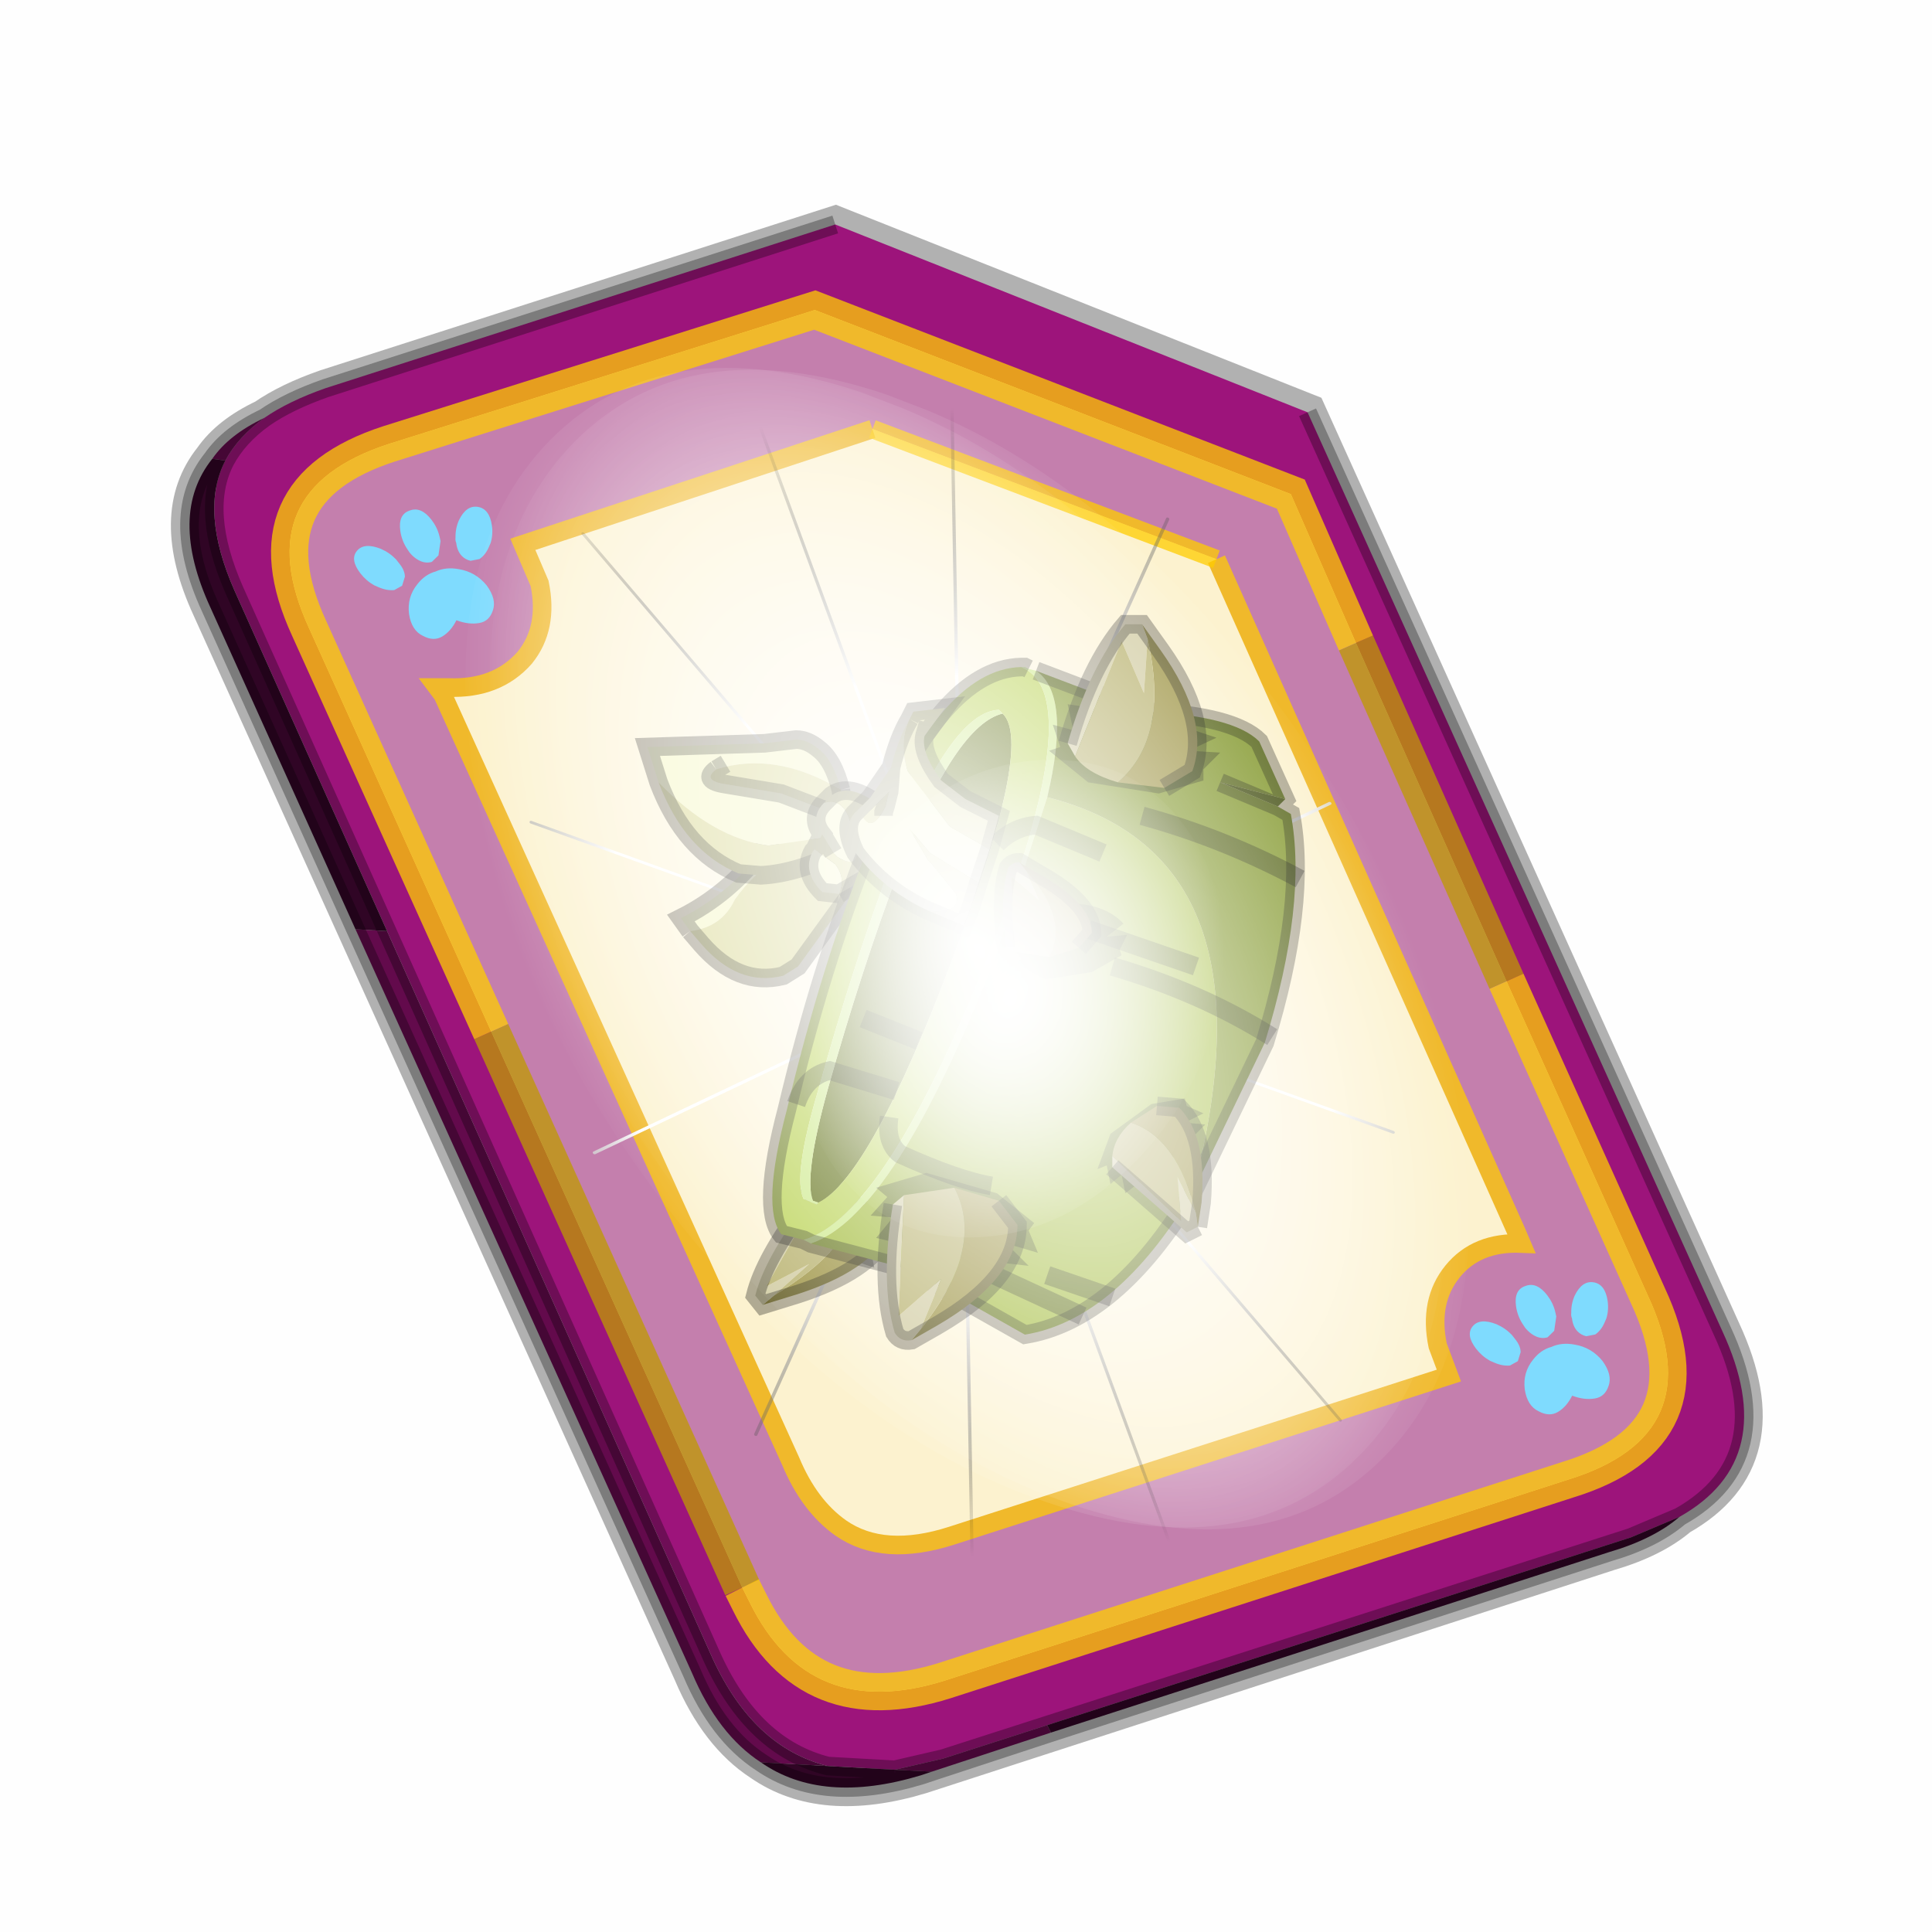 <?xml version='1.0' encoding='UTF-8'?>
<svg xmlns:xlink="http://www.w3.org/1999/xlink" xmlns="http://www.w3.org/2000/svg" version="1.1" width="60px" height="60px" viewBox="0.0 0.0 60.0 60.0"><defs><g id="c1"><path fill="#000000" fill-opacity="0.004" d="M0.0 0.0 L60.0 0.0 60.0 60.0 0.0 60.0 0.0 0.0"/></g><g id="c2"><path fill="none" stroke="#000000" stroke-width="1.0" stroke-opacity="0.302" d="M0.7 12.25 Q-0.45 9.75 0.75 8.25 1.2 7.6 2.15 7.15 2.8 6.7 3.8 6.35 L17.5 1.95 30.2 7.0 41.35 31.7 Q42.95 35.15 40.2 36.7 39.5 37.3 38.3 37.65 L19.8 43.65 Q17.15 44.45 15.5 43.3 14.35 42.55 13.65 40.9 L0.7 12.25"/><path fill="#9d147b" stroke="none" d="M35.55 22.3 L31.5 13.2 29.75 9.2 16.95 4.25 5.5 7.85 Q1.65 9.1 3.35 12.8 L8.25 23.65 15.0 38.6 15.2 39.0 Q16.8 42.25 20.45 41.1 L37.2 35.7 Q41.1 34.5 39.35 30.75 L35.55 22.3 M2.15 7.15 Q2.8 6.7 3.8 6.35 L17.5 1.95 30.2 7.0 41.35 31.7 Q42.95 35.15 40.2 36.7 L38.9 37.25 23.2 42.3 20.4 43.2 19.1 43.5 17.3 43.4 Q15.3 42.9 14.2 40.5 L5.45 20.95 1.35 11.8 Q0.4 9.65 1.1 8.3 1.45 7.65 2.15 7.15"/><path fill="#c47fad" stroke="none" d="M31.5 13.2 L35.55 22.3 39.35 30.75 Q41.1 34.5 37.2 35.7 L20.45 41.1 Q16.8 42.25 15.2 39.0 L15.0 38.6 8.25 23.65 3.35 12.8 Q1.65 9.1 5.5 7.85 L16.95 4.25 29.75 9.2 31.5 13.2 M18.5 7.45 L9.1 10.55 9.55 11.6 Q9.8 12.8 9.15 13.6 8.4 14.45 7.1 14.4 L6.8 14.4 6.95 14.6 16.3 35.2 Q16.8 36.4 17.65 37.0 18.8 37.8 20.65 37.2 L34.0 32.9 33.7 32.1 Q33.45 30.9 34.1 30.1 34.75 29.3 35.95 29.35 L35.8 29.0 27.75 10.95 18.5 7.45"/><path fill="#630a4c" stroke="none" d="M0.75 8.25 Q1.2 7.6 2.15 7.15 1.45 7.65 1.1 8.3 L0.75 8.25 M23.3 42.5 L20.1 43.55 19.1 43.5 20.4 43.2 23.2 42.3 23.3 42.5 M15.5 43.3 Q14.35 42.55 13.65 40.9 L4.6 20.9 5.45 20.95 14.2 40.5 Q15.3 42.9 17.3 43.4 L15.5 43.3"/><path fill="#300525" stroke="none" d="M4.6 20.9 L0.7 12.25 Q-0.45 9.75 0.75 8.25 L1.1 8.3 Q0.4 9.65 1.35 11.8 L5.45 20.95 4.6 20.9 M40.2 36.7 Q39.5 37.3 38.3 37.65 L23.3 42.5 23.2 42.3 38.9 37.25 40.2 36.7 M20.1 43.55 L19.8 43.65 Q17.15 44.45 15.5 43.3 L17.3 43.4 19.1 43.5 20.1 43.55"/><path fill="#fcf2cf" stroke="none" d="M27.75 10.95 L35.8 29.0 35.95 29.35 Q34.75 29.3 34.1 30.1 33.45 30.9 33.7 32.1 L34.0 32.9 20.65 37.2 Q18.8 37.8 17.65 37.0 16.8 36.4 16.3 35.2 L6.95 14.6 6.8 14.4 7.1 14.4 Q8.4 14.45 9.15 13.6 9.8 12.8 9.55 11.6 L9.1 10.55 18.5 7.45 27.75 10.95"/><path fill="none" stroke="#bf9900" stroke-width="1.0" stroke-opacity="0.749" d="M31.5 13.2 L35.55 22.3 M15.0 38.6 L8.25 23.65"/><path fill="none" stroke="#ffcc00" stroke-width="1.0" stroke-opacity="0.749" d="M35.55 22.3 L39.35 30.75 Q41.1 34.5 37.2 35.7 L20.45 41.1 Q16.8 42.25 15.2 39.0 L15.0 38.6 M8.25 23.65 L3.35 12.8 Q1.65 9.1 5.5 7.85 L16.95 4.25 29.75 9.2 31.5 13.2"/><path fill="none" stroke="#000000" stroke-width="0.5" stroke-opacity="0.302" d="M4.6 20.9 L0.7 12.25 Q-0.45 9.75 0.75 8.25 1.2 7.6 2.15 7.15 2.8 6.7 3.8 6.35 L17.5 1.95 M30.2 7.0 L41.35 31.7 Q42.95 35.15 40.2 36.7 39.5 37.3 38.3 37.65 L23.3 42.5 20.1 43.55 19.8 43.65 Q17.15 44.45 15.5 43.3 14.35 42.55 13.65 40.9 L4.6 20.9 M5.45 20.95 L1.35 11.8 Q0.4 9.65 1.1 8.3 1.45 7.65 2.15 7.15 M19.1 43.5 L17.3 43.4 Q15.3 42.9 14.2 40.5 L5.45 20.95 M23.2 42.3 L20.4 43.2 19.1 43.5 M40.2 36.7 L38.9 37.25 23.2 42.3"/><path fill="none" stroke="#f0b92b" stroke-width="0.5" d="M27.75 10.95 L35.8 29.0 35.95 29.35 Q34.75 29.3 34.1 30.1 33.45 30.9 33.7 32.1 L34.0 32.9 20.65 37.2 Q18.8 37.8 17.65 37.0 16.8 36.4 16.3 35.2 L6.95 14.6 6.8 14.4 7.1 14.4 Q8.4 14.45 9.15 13.6 9.8 12.8 9.55 11.6 L9.1 10.55 18.5 7.45"/><path fill="none" stroke="#ffcc00" stroke-width="0.5" stroke-opacity="0.749" d="M18.5 7.45 L27.75 10.95"/></g><g id="c3"><path fill="#7fdbfe" stroke="none" d="M10.75 4.9 Q10.75 4.6 10.9 4.35 11.25 3.45 11.95 2.75 13.3 1.5 14.35 2.1 15.4 2.7 14.95 4.45 14.7 5.4 14.1 6.15 L13.75 6.5 Q13.1 7.15 12.35 7.35 L11.4 7.2 Q10.95 6.9 10.75 6.4 10.5 5.75 10.75 4.9 M7.5 5.9 Q7.0 5.85 6.6 5.5 6.05 5.0 5.8 4.15 L5.7 3.6 Q5.55 2.65 5.8 1.7 6.25 0.0 7.5 0.0 L7.6 0.0 Q8.85 0.0 9.3 1.7 9.55 2.65 9.4 3.6 L9.3 4.15 8.5 5.5 7.6 5.9 7.5 5.9 M4.35 4.9 Q4.6 5.75 4.35 6.4 L3.7 7.2 2.75 7.35 Q2.0 7.15 1.35 6.5 L1.0 6.15 Q0.4 5.4 0.15 4.45 -0.3 2.7 0.75 2.1 1.8 1.5 3.15 2.75 3.85 3.45 4.2 4.35 L4.35 4.9 M5.5 13.7 Q4.45 13.9 3.65 12.95 2.75 12.0 3.2 10.25 3.7 8.5 5.25 7.6 6.4 6.9 7.55 7.0 8.75 6.9 9.9 7.6 11.45 8.5 11.95 10.25 12.35 12.0 11.5 12.95 10.7 13.9 9.65 13.7 8.55 13.5 7.55 12.6 6.55 13.5 5.5 13.7"/></g><g id="c4"><g><use transform="matrix(1.0,0.0,0.0,1.0,0.0,0.0)" xlink:href="#c3"/></g></g><radialGradient gradientUnits="userSpaceOnUse" r="819.2" cx="0" cy="0" spreadMethod="pad" gradientTransform="matrix(0.091,0.0,0.0,0.091,0.6,3.4)" id="gradient1"><stop offset="0.0" stop-color="#ffffff"/><stop offset="1.0" stop-color="#ffffff" stop-opacity="0.0"/></radialGradient><g id="c5"><path stroke="none" fill="url(#gradient1)" d="M36.65 -54.65 Q60.05 -42.0 69.75 -17.95 80.55 8.9 68.0 34.1 55.45 59.35 26.8 68.2 -1.8 77.05 -29.7 64.3 -57.6 51.6 -68.45 24.75 -79.3 -2.05 -66.75 -27.25 L-66.7 -27.3 Q-54.1 -52.5 -25.5 -61.4 3.1 -70.2 31.0 -57.5 L36.65 -54.65"/></g><g id="c6"><g><use transform="matrix(1.0,0.0,0.0,1.0,0.0,0.0)" xlink:href="#c5"/></g></g><radialGradient gradientUnits="userSpaceOnUse" r="819.2" cx="0" cy="0" spreadMethod="pad" gradientTransform="matrix(0.209,0.0,0.0,0.177,67.15,107.2)" id="gradient2"><stop offset="0.357" stop-color="#ffffff"/><stop offset="0.671" stop-opacity="0.0"/></radialGradient><g id="c7"><path fill="none" stroke-linejoin="round" stroke-linecap="round" stroke="url(#gradient2)" stroke-width="0.5" d="M136.55 165.8 L68.6 106.0 68.4 106.0 118.25 201.5 M68.3 105.8 L68.35 105.8 68.3 105.8 68.3 105.85 68.4 106.0 68.3 106.0 86.55 211.5 M68.3 105.8 L68.3 105.85 68.3 106.0 68.15 105.95 18.25 151.55 M68.3 105.85 L68.25 105.85 68.3 106.0 50.0 193.2 M68.25 105.85 L68.15 105.95 0.05 97.7 M68.3 105.85 L68.25 105.8 68.25 105.85 M68.25 105.8 L68.2 105.7 0.0 45.7 M68.3 105.8 L68.25 105.75 68.25 105.8 M68.25 105.75 L68.2 105.7 18.25 10.05 M68.6 106.0 L68.35 105.8 118.25 60.15 M86.6 18.35 L68.3 105.8 M136.6 114.25 L68.6 106.0 M68.25 105.75 L49.95 0.05"/></g><g id="c8"><g><use transform="matrix(1.0,0.0,0.0,1.0,0.0,0.0)" xlink:href="#c7"/></g></g><g id="c9"><g><use transform="matrix(1.0,0.0,0.0,1.0,0.0,0.0)" xlink:href="#c2"/></g><g><use transform="matrix(0.239,-0.087,0.1,0.234,34.25,31.15)" xlink:href="#c4"/></g><g><use transform="matrix(0.239,-0.087,0.1,0.234,4.25,10.3)" xlink:href="#c4"/></g><g><use transform="matrix(0.141,-0.038,0.111,0.226,20.25,20.65)" filter="url(#filter7)" xlink:href="#c6"/></g><g><use transform="matrix(-0.155,0.051,0.084,0.147,22.6,3.15)" filter="url(#filter8)" xlink:href="#c8"/></g></g><filter id="filter7"><feColorMatrix in="SourceGraphic" type="matrix" values="0.0 0.0 0.0 0.0 0.797 0.0 0.0 0.0 0.0 0.598 0.0 0.0 0.0 0.0 0.199 0.0 0.0 0.0 1.0 0.0" result="cxform"/><feComposite operator="in" in2="SourceGraphic" result="color-xform"/></filter><filter id="filter8"><feColorMatrix in="SourceGraphic" type="matrix" values="0.0 0.0 0.0 0.0 0.996 0.0 0.0 0.0 0.0 0.996 0.0 0.0 0.0 0.0 0.996 0.0 0.0 0.0 1.0 0.0" result="cxform"/><feComposite operator="in" in2="SourceGraphic" result="color-xform"/></filter><g id="c10"><path fill="#f7f8d0" stroke="none" d="M19.9 74.3 L19.65 73.95 Q20.95 73.3 21.85 72.1 L22.35 71.5 22.85 71.35 23.65 71.95 Q22.1 72.05 21.1 73.45 20.75 74.2 19.9 74.3"/><path fill="#e0dfa7" stroke="none" d="M19.9 74.3 Q20.75 74.2 21.1 73.45 22.1 72.05 23.65 71.95 L23.95 72.55 24.25 73.25 22.8 75.25 22.4 75.5 Q21.2 75.8 20.2 74.65 L19.9 74.3"/><path fill="none" stroke="#000000" stroke-width="0.5" stroke-opacity="0.302" d="M23.65 71.95 L22.85 71.35 22.35 71.5 21.85 72.1 Q20.95 73.3 19.65 73.95 L19.9 74.3 M23.65 71.95 L23.95 72.55 24.25 73.25 22.8 75.25 22.4 75.5 Q21.2 75.8 20.2 74.65 L19.9 74.3"/><path fill="#f7f8d0" stroke="none" d="M20.85 69.8 L20.6 69.95 20.85 69.8 M20.6 69.95 Q20.2 70.25 20.85 70.35 L22.35 70.6 24.05 71.25 24.1 71.7 22.0 72.0 Q20.5 71.8 19.05 70.3 L18.75 69.35 21.9 69.25 22.75 69.15 Q23.05 69.15 23.35 69.4 23.75 69.7 23.95 70.5 22.2 69.45 20.6 69.95"/><path fill="#e0dfa7" stroke="none" d="M24.05 71.25 L22.35 70.6 20.85 70.35 Q20.2 70.25 20.6 69.95 22.2 69.45 23.95 70.5 L24.05 71.25 M19.05 70.3 Q20.5 71.8 22.0 72.0 L24.1 71.7 24.15 72.05 Q22.85 72.75 21.8 72.8 L21.2 72.75 Q19.75 72.15 19.05 70.3"/><path fill="none" stroke="#000000" stroke-width="0.5" stroke-opacity="0.302" d="M20.6 69.95 L20.85 69.8 M24.05 71.25 L22.35 70.6 20.85 70.35 Q20.2 70.25 20.6 69.95 M23.95 70.5 Q23.75 69.7 23.35 69.4 23.05 69.15 22.75 69.15 L21.9 69.25 18.75 69.35 19.05 70.3 Q19.75 72.15 21.2 72.75 L21.8 72.8 Q22.85 72.75 24.15 72.05 L24.1 71.7 24.05 71.25 23.95 70.5"/><path fill="#f7f8d0" stroke="none" d="M23.9 73.3 L23.45 73.25 Q22.9 72.7 23.2 72.15 L23.25 72.1 23.8 72.5 Q24.1 72.9 23.9 73.3 M23.45 71.7 Q23.1 71.25 23.5 70.85 24.0 70.7 24.2 71.35 L24.35 71.7 Q24.55 72.75 23.85 72.3 L23.75 72.2 23.45 71.7"/><path fill="#e0dfa7" stroke="none" d="M23.25 72.1 L23.45 71.7 23.75 72.2 23.85 72.3 Q24.55 72.75 24.35 71.7 L24.2 71.35 Q24.0 70.7 23.5 70.85 L23.7 70.65 Q24.25 70.25 25.2 71.1 25.4 72.5 24.5 72.95 L23.9 73.3 Q24.1 72.9 23.8 72.5 L23.25 72.1"/><path fill="none" stroke="#000000" stroke-width="0.5" stroke-opacity="0.302" d="M23.9 73.3 L23.45 73.25 Q22.9 72.7 23.2 72.15 L23.25 72.1 23.45 71.7 Q23.1 71.25 23.5 70.85 L23.7 70.65 Q24.25 70.25 25.2 71.1 25.4 72.5 24.5 72.95 L23.9 73.3 M23.75 72.2 L23.45 71.7"/><path fill="#000000" fill-opacity="0.302" d="M22.5 81.7 L23.0 81.5 22.85 81.25 23.95 81.15 25.05 81.8 25.45 82.55 25.25 82.7 25.2 83.15 24.75 82.85 24.85 83.35 23.7 82.95 22.3 82.25 22.85 81.9 22.5 81.7"/><path fill="#a59c52" stroke="none" d="M22.15 84.1 Q24.3 82.8 24.35 81.5 L25.0 81.95 25.15 82.55 Q24.55 83.55 22.5 84.15 L21.85 84.35 22.15 84.1"/><path fill="#d5d0aa" stroke="none" d="M23.3 81.45 L21.95 83.85 23.1 83.25 22.15 84.1 21.85 84.35 21.65 84.1 Q21.9 83.1 23.0 81.65 L23.3 81.45"/><path fill="#beb87a" stroke="none" d="M22.15 84.1 L23.1 83.25 21.95 83.85 23.3 81.45 24.35 81.5 Q24.3 82.8 22.15 84.1"/><path fill="none" stroke="#000000" stroke-width="0.5" stroke-opacity="0.302" d="M23.0 81.65 Q21.9 83.1 21.65 84.1 L21.85 84.35 22.5 84.15 Q24.55 83.55 25.15 82.55 L25.0 81.95"/><path fill="#6f7e2c" stroke="none" d="M23.35 81.6 L23.2 81.55 Q22.95 80.9 23.6 78.55 24.5 75.35 25.55 72.55 27.05 68.75 28.3 68.45 29.15 69.25 26.95 75.05 24.75 80.9 23.35 81.6 M35.7 70.95 L34.15 70.3 35.9 70.75 35.7 70.95"/><path fill="#bfd661" stroke="none" d="M28.3 68.45 L28.2 68.35 Q26.9 68.4 25.3 72.5 24.25 75.3 23.35 78.55 22.65 80.9 22.95 81.5 L23.3 81.65 23.35 81.6 Q24.75 80.9 26.95 75.05 29.15 69.25 28.3 68.45 M28.8 67.2 Q30.65 67.95 27.9 75.0 25.15 81.95 22.95 82.6 L22.35 82.45 Q21.8 81.75 22.5 79.1 23.4 75.3 24.7 72.0 26.6 67.25 28.8 67.2"/><path fill="#d1eb94" stroke="none" d="M23.35 81.6 L23.3 81.65 22.95 81.5 Q22.65 80.9 23.35 78.55 24.25 75.3 25.3 72.5 26.9 68.4 28.2 68.35 L28.3 68.45 Q27.05 68.75 25.55 72.55 24.5 75.35 23.6 78.55 22.95 80.9 23.2 81.55 L23.35 81.6 M29.5 70.7 L28.1 75.0 Q25.4 81.95 23.15 82.7 L22.95 82.6 Q25.15 81.95 27.9 75.0 30.65 67.95 28.8 67.2 L28.9 67.2 29.0 67.25 29.2 67.3 Q30.15 67.95 29.5 70.7"/><path fill="#abc24d" stroke="none" d="M23.15 82.7 Q25.4 81.95 28.1 75.0 L29.5 70.7 Q35.8 72.3 33.4 81.35 31.35 84.75 28.9 85.15 L25.8 83.4 23.15 82.7"/><path fill="#899d37" stroke="none" d="M29.5 70.7 Q30.15 67.95 29.2 67.3 L32.1 68.4 Q34.5 68.5 35.2 69.2 L35.9 70.75 34.15 70.3 35.7 70.95 36.05 71.15 Q36.5 73.55 35.35 77.3 L33.4 81.35 Q35.8 72.3 29.5 70.7"/><path fill="none" stroke="#000000" stroke-width="0.5" stroke-opacity="0.302" d="M29.0 67.25 L28.9 67.2 28.8 67.2 Q26.6 67.25 24.7 72.0 23.4 75.3 22.5 79.1 21.8 81.75 22.35 82.45 L22.95 82.6 23.15 82.7 25.8 83.4 28.9 85.15 Q31.35 84.75 33.4 81.35 L35.35 77.3 Q36.5 73.55 36.05 71.15 L35.7 70.95 35.9 70.75 35.2 69.2 Q34.5 68.5 32.1 68.4 L29.2 67.3 M34.15 70.3 L35.7 70.95"/><path fill="none" stroke="#000000" stroke-width="0.5" stroke-opacity="0.302" d="M22.75 78.95 Q23.0 78.2 23.65 78.05 L25.45 78.6 M31.0 72.2 L29.2 71.45 Q28.6 71.5 28.15 71.95 M24.55 76.65 L26.05 77.25 M25.25 79.3 Q25.15 80.0 25.55 80.3 27.1 81.0 28.0 81.15 M29.5 83.55 L31.25 84.15 M27.75 83.4 L30.45 84.65 M32.05 71.2 Q34.25 71.8 36.3 72.9 M30.6 74.25 L33.5 75.25 M31.25 75.25 Q33.65 75.95 35.55 77.15"/><path fill="#000000" fill-opacity="0.302" d="M24.75 81.95 L25.2 81.45 24.9 81.2 26.25 80.8 28.15 81.35 29.15 82.15 29.0 82.35 29.25 82.95 28.4 82.7 29.0 83.3 27.2 83.1 24.9 82.55 25.35 82.0 24.75 81.95"/><path fill="#a59c52" stroke="none" d="M26.1 85.0 Q27.85 82.8 27.0 81.2 L28.2 81.55 28.7 82.2 Q28.7 83.65 26.55 84.9 L25.85 85.3 26.1 85.0"/><path fill="#d5d0aa" stroke="none" d="M25.65 81.4 L25.5 84.65 26.65 83.65 26.1 85.0 25.85 85.3 Q25.55 85.35 25.4 85.1 25.0 83.75 25.35 81.65 L25.65 81.4"/><path fill="#beb87a" stroke="none" d="M26.1 85.0 L26.65 83.65 25.5 84.65 25.65 81.4 27.0 81.2 Q27.85 82.8 26.1 85.0"/><path fill="none" stroke="#000000" stroke-width="0.5" stroke-opacity="0.302" d="M25.35 81.65 Q25.0 83.75 25.4 85.1 25.55 85.35 25.85 85.3 L26.55 84.9 Q28.7 83.65 28.7 82.2 L28.2 81.55"/><path fill="#000000" fill-opacity="0.302" d="M31.5 80.85 L31.2 81.1 31.1 80.6 30.85 80.7 31.2 79.75 32.3 78.95 33.2 78.8 33.25 79.0 33.7 79.2 33.2 79.45 33.75 79.5 32.9 80.35 31.6 81.35 31.5 80.85"/><path fill="#beb87a" stroke="none" d="M31.75 79.45 Q33.0 79.85 33.5 81.9 L33.0 80.9 33.1 82.1 31.25 80.35 Q31.3 79.85 31.75 79.45"/><path fill="#d5d0aa" stroke="none" d="M33.5 81.9 L33.55 82.25 33.25 82.4 31.25 80.65 31.25 80.35 33.1 82.1 33.0 80.9 33.5 81.9"/><path fill="#a59c52" stroke="none" d="M32.45 79.0 L33.05 79.05 Q33.8 79.8 33.65 81.6 L33.55 82.25 33.5 81.9 Q33.0 79.85 31.75 79.45 L32.45 79.0"/><path fill="none" stroke="#000000" stroke-width="0.5" stroke-opacity="0.302" d="M33.55 82.25 L33.65 81.6 Q33.8 79.8 33.05 79.05 L32.45 79.0 M33.55 82.25 L33.25 82.4 31.25 80.65"/><path fill="#000000" fill-opacity="0.302" d="M29.65 68.75 L29.85 69.35 29.55 69.45 30.6 70.3 32.5 70.6 33.7 70.25 33.7 69.95 34.15 69.5 33.3 69.45 34.05 69.1 32.4 68.55 30.05 68.2 30.2 68.9 29.65 68.75"/><path fill="#a59c52" stroke="none" d="M32.2 66.45 Q32.8 69.1 31.4 70.3 L32.65 70.45 33.4 70.0 Q33.9 68.65 32.55 66.75 L32.05 66.05 32.2 66.45"/><path fill="#d5d0aa" stroke="none" d="M30.25 69.6 L31.5 66.5 32.1 67.9 32.2 66.45 32.05 66.05 31.6 66.05 Q30.65 67.15 30.05 69.25 L30.25 69.6"/><path fill="#beb87a" stroke="none" d="M32.2 66.45 L32.1 67.9 31.5 66.5 30.25 69.6 Q30.55 70.05 31.4 70.3 32.8 69.1 32.2 66.45"/><path fill="none" stroke="#000000" stroke-width="0.5" stroke-opacity="0.302" d="M30.05 69.25 Q30.65 67.15 31.6 66.05 L32.05 66.05 32.55 66.75 Q33.9 68.65 33.4 70.0 L32.65 70.45"/><path fill="#000000" fill-opacity="0.302" d="M31.65 74.4 L31.45 74.8 31.5 74.95 30.7 75.4 29.45 75.6 28.6 75.15 28.8 75.05 28.55 74.7 28.95 74.65 28.75 74.2 Q29.1 73.7 30.0 73.55 31.05 73.55 31.55 74.1 L31.1 74.45 31.65 74.4"/><path fill="#a59c52" stroke="none" d="M28.95 72.7 Q30.1 74.0 29.55 75.0 L30.35 74.75 30.7 74.35 Q30.7 73.55 29.25 72.75 L28.75 72.45 28.95 72.7"/><path fill="#d5d0aa" stroke="none" d="M28.6 74.85 L28.55 72.85 29.3 73.5 28.95 72.7 28.75 72.45 Q28.55 72.45 28.45 72.6 28.2 73.45 28.4 74.75 L28.6 74.85"/><path fill="#beb87a" stroke="none" d="M28.95 72.7 L29.3 73.5 28.55 72.85 28.6 74.85 29.55 75.0 Q30.1 74.0 28.95 72.7"/><path fill="none" stroke="#000000" stroke-width="0.5" stroke-opacity="0.302" d="M28.4 74.75 Q28.2 73.45 28.45 72.6 28.55 72.45 28.75 72.45 L29.25 72.75 Q30.7 73.55 30.7 74.35 L30.35 74.75"/><path fill="#e0dfa7" stroke="none" d="M25.8 68.6 L25.9 68.4 26.75 68.3 26.2 69.05 Q26.1 69.5 26.65 70.25 L27.3 70.75 28.2 71.2 27.95 72.1 26.9 71.5 26.85 71.45 25.75 70.0 Q25.5 69.2 25.8 68.6 M27.65 73.0 L27.45 73.65 27.25 74.15 26.3 73.75 Q27.2 73.85 27.05 73.3 L26.4 72.5 26.3 72.4 25.8 71.55 26.35 72.2 27.65 73.0 M26.2 69.05 L26.3 68.7 26.2 69.05 M25.15 70.95 Q24.8 71.65 24.55 71.25 L25.25 70.55 25.15 70.95"/><path fill="#f7f8d0" stroke="none" d="M27.95 72.1 L27.65 73.0 26.35 72.2 25.8 71.55 26.3 72.4 26.4 72.5 27.05 73.3 Q27.2 73.85 26.3 73.75 25.1 73.2 24.35 72.2 24.0 71.5 24.3 71.15 L24.75 70.7 25.3 69.9 Q25.5 69.1 25.8 68.6 25.5 69.2 25.75 70.0 L26.85 71.45 26.9 71.5 27.95 72.1 M25.15 70.95 L25.1 71.1 25.1 71.2 25.1 71.1 25.15 70.95 25.25 70.55 24.55 71.25 Q24.8 71.65 25.15 70.95 M25.3 69.9 L25.25 70.55 25.3 69.9"/><path fill="none" stroke="#000000" stroke-width="0.5" stroke-opacity="0.302" d="M25.8 68.6 L25.9 68.4 26.75 68.3 26.2 69.05 Q26.1 69.5 26.65 70.25 L27.3 70.75 28.2 71.2 27.95 72.1 27.65 73.0 27.45 73.65 27.25 74.15 26.3 73.75 Q25.1 73.2 24.35 72.2 24.0 71.5 24.3 71.15 L24.75 70.7 25.3 69.9 Q25.5 69.1 25.8 68.6 M26.3 68.7 L26.2 69.05 M25.1 71.2 L25.1 71.1 25.15 70.95 25.25 70.55 25.3 69.9"/></g><g id="c11"><g><use transform="matrix(1.0,0.0,0.0,1.0,0.0,0.0)" xlink:href="#c5"/></g></g><g id="c12"><g><use transform="matrix(1.0,0.0,0.0,1.0,6.3,53.35)" xlink:href="#c9"/></g><g><use transform="matrix(1.0,0.0,0.0,1.0,0.0,0.0)" xlink:href="#c10"/></g><g><use transform="matrix(0.074,-0.041,0.021,0.085,28.4,75.85)" filter="url(#filter12)" xlink:href="#c11"/></g><g><use transform="matrix(0.141,-0.038,0.111,0.226,27.2,74.05)" filter="url(#filter13)" xlink:href="#c6"/></g></g><filter id="filter12"><feColorMatrix in="SourceGraphic" type="matrix" values="0.0 0.0 0.0 0.0 0.996 0.0 0.0 0.0 0.0 0.996 0.0 0.0 0.0 0.0 0.594 0.0 0.0 0.0 0.109 0.0" result="cxform"/><feComposite operator="in" in2="SourceGraphic" result="color-xform"/></filter><filter id="filter13"><feColorMatrix in="SourceGraphic" type="matrix" values="1.0 0.0 0.0 0.0 0.0 0.0 1.0 0.0 0.0 0.0 0.0 0.0 1.0 0.0 0.0 0.0 0.0 0.0 0.23 0.0" result="cxform"/><feComposite operator="in" in2="SourceGraphic" result="color-xform"/></filter></defs><g><g><use transform="matrix(1.0,0.0,0.0,1.0,0.0,0.0)" xlink:href="#c1"/></g><g><use transform="matrix(1.155,0.0,0.0,1.155,-1.55,-56.9)" xlink:href="#c12"/></g></g></svg>